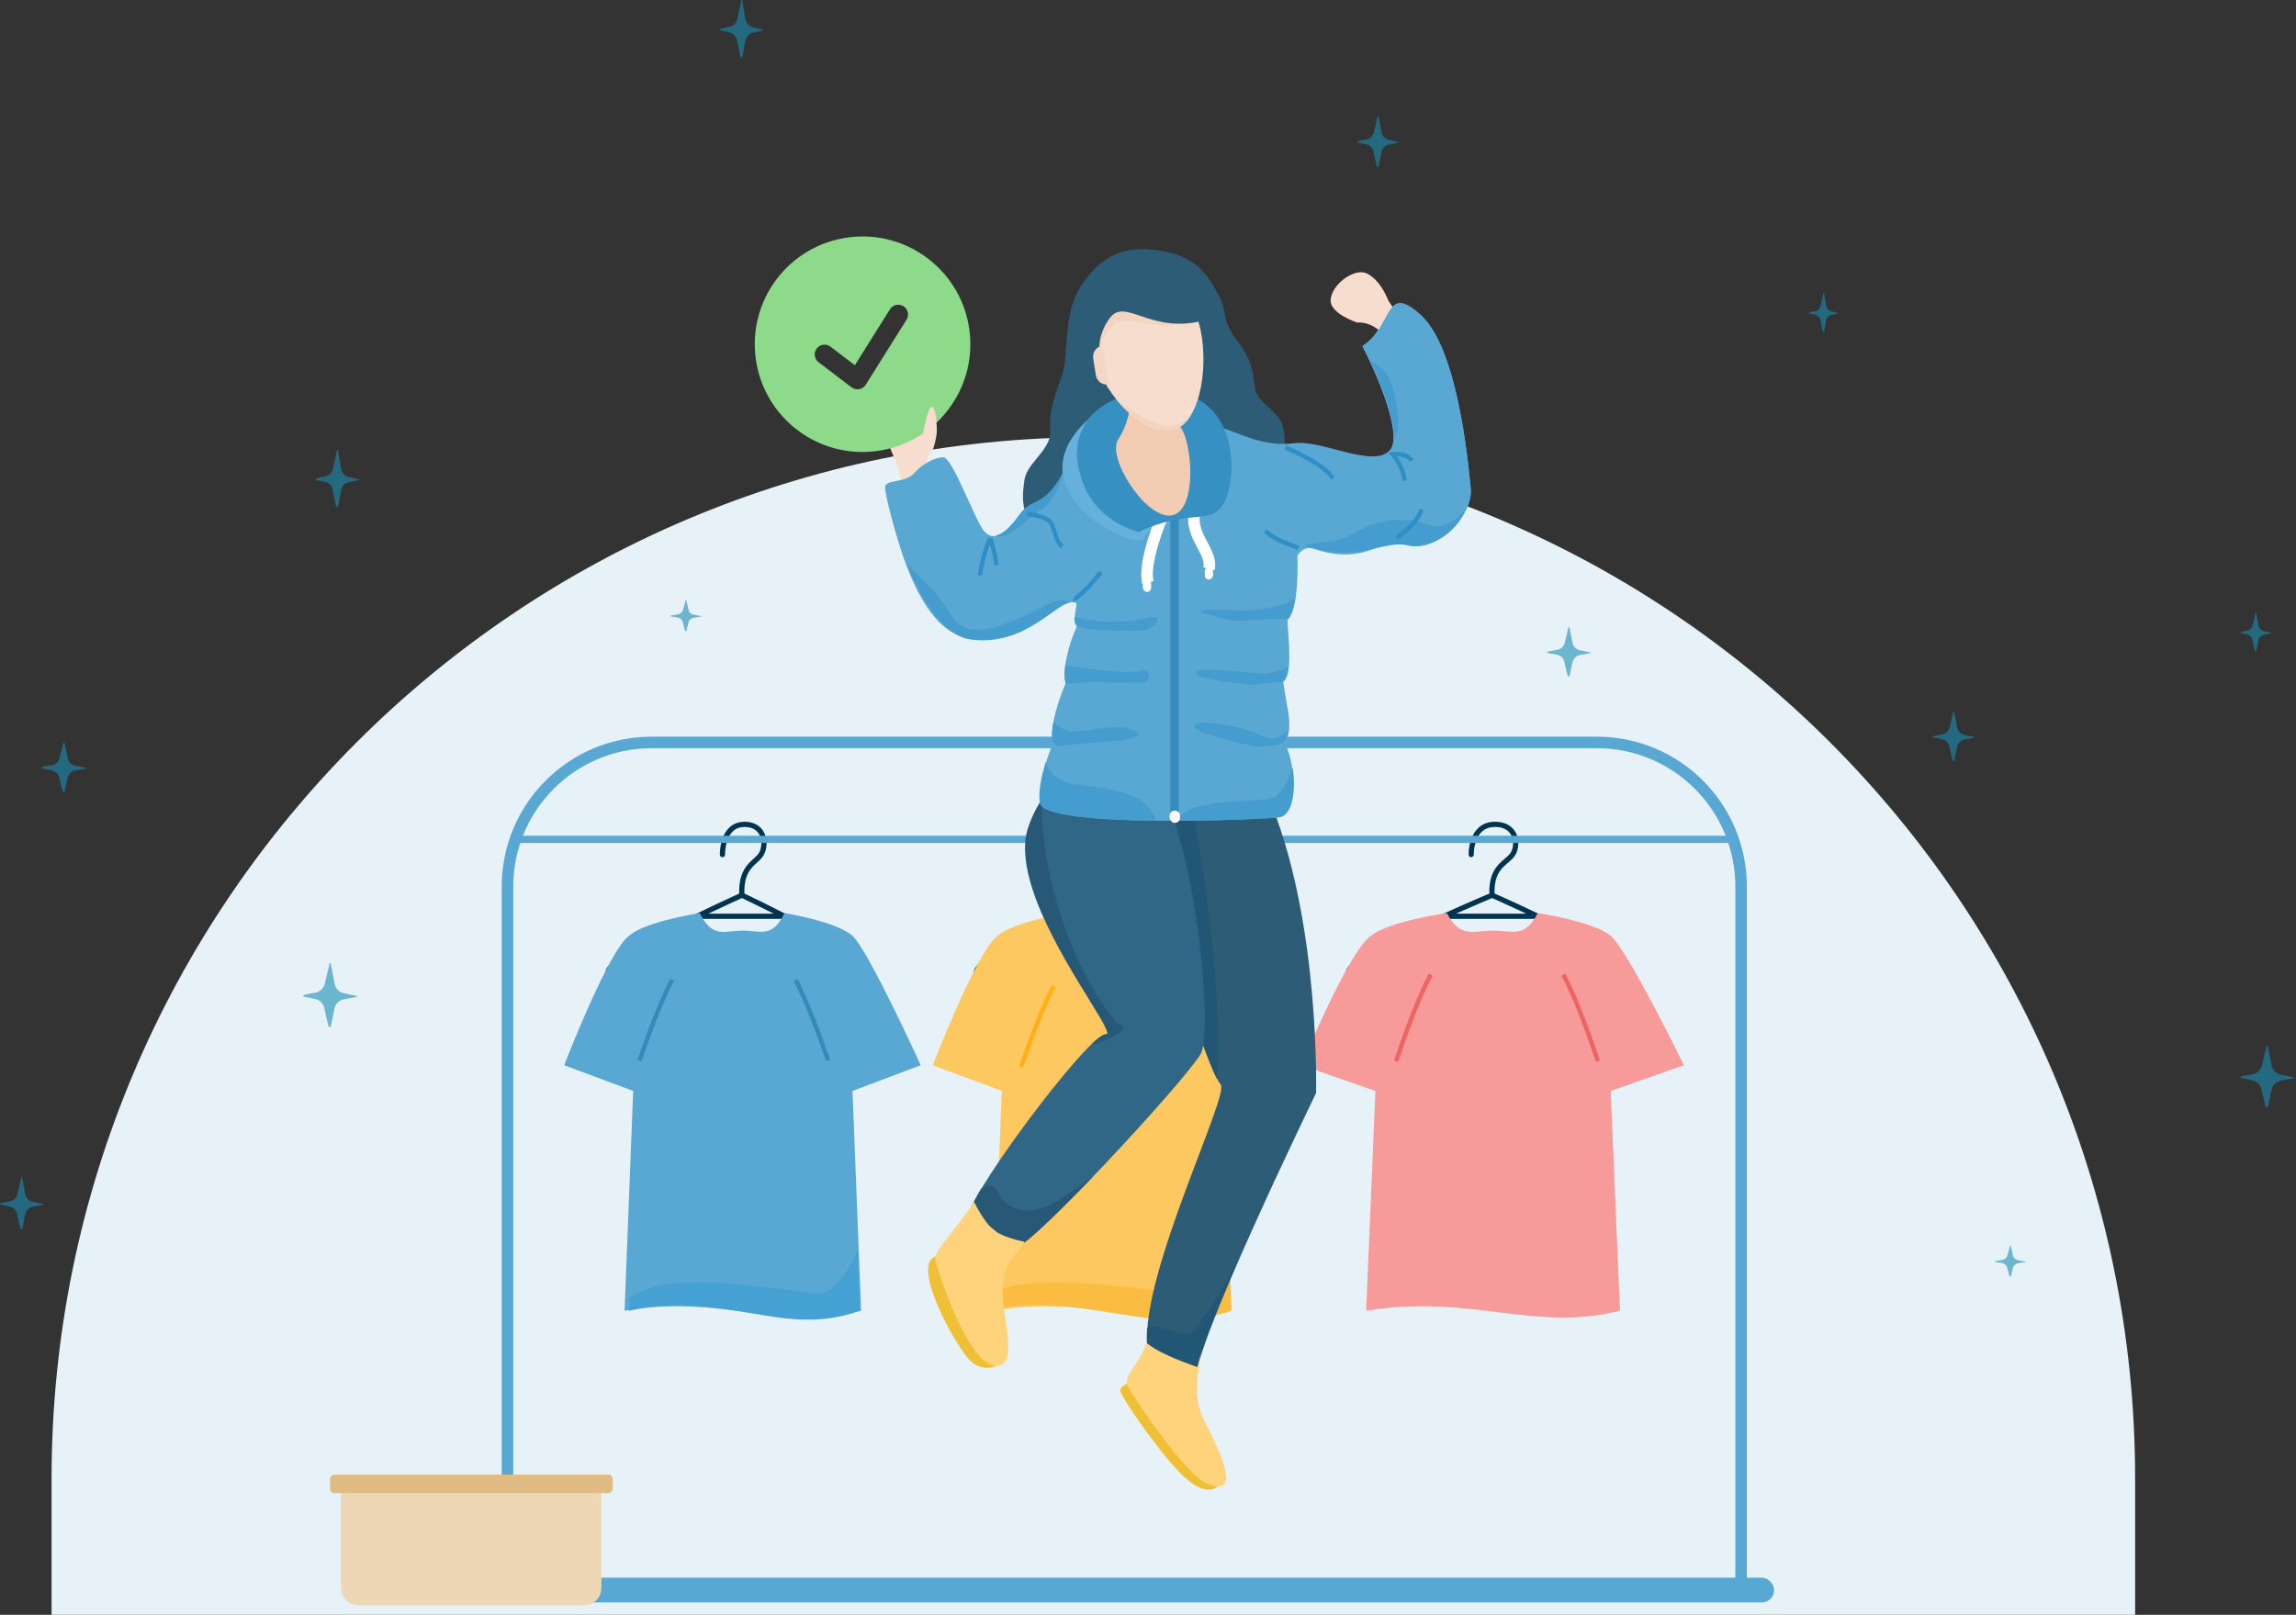 <svg width="398" height="280" viewBox="0 0 398 280" fill="none" xmlns="http://www.w3.org/2000/svg">
<rect x="0" y="0" width="398" height="280" fill="#333333" stroke="none"/>
<path d="M8.94 256.398C8.94 156.662 89.792 75.811 189.528 75.811C289.264 75.811 370.115 156.662 370.115 256.398V280H8.94V256.398Z" fill="#E6F2F8"/>
<path opacity="0.6" d="M318.562 54.26C318.395 54.228 317.909 54.099 317.404 53.978C317.19 53.926 316.995 53.807 316.843 53.635C316.691 53.463 316.588 53.246 316.548 53.011C316.426 52.291 316.272 51.432 316.182 50.85C316.167 50.755 316.069 50.757 316.056 50.85C316.005 51.201 315.782 52.151 315.615 52.99C315.567 53.224 315.457 53.438 315.298 53.605C315.138 53.771 314.938 53.882 314.721 53.924C314.278 54.01 313.865 54.102 313.683 54.157C313.663 54.162 313.645 54.175 313.632 54.192C313.619 54.209 313.612 54.231 313.612 54.253C313.612 54.276 313.619 54.297 313.632 54.315C313.645 54.332 313.663 54.344 313.683 54.349C313.972 54.419 314.335 54.501 314.695 54.583C314.912 54.63 315.112 54.746 315.269 54.918C315.426 55.089 315.532 55.307 315.574 55.545C315.705 56.278 315.883 57.077 315.962 57.462C315.966 57.493 315.98 57.522 316.001 57.542C316.022 57.562 316.05 57.574 316.078 57.574C316.107 57.574 316.134 57.562 316.156 57.542C316.177 57.522 316.191 57.493 316.195 57.462C316.304 56.839 316.433 56.152 316.538 55.575C316.581 55.337 316.689 55.118 316.847 54.947C317.005 54.776 317.207 54.66 317.426 54.615L318.564 54.382C318.571 54.382 318.579 54.38 318.585 54.377C318.592 54.373 318.598 54.369 318.603 54.363C318.608 54.357 318.612 54.351 318.615 54.343C318.618 54.336 318.619 54.328 318.619 54.32C318.619 54.312 318.617 54.304 318.614 54.297C318.611 54.289 318.607 54.283 318.602 54.277C318.596 54.272 318.59 54.267 318.583 54.264C318.577 54.262 318.569 54.26 318.562 54.26Z" fill="#198EB3"/>
<path opacity="0.6" d="M393.656 109.688C393.477 109.655 392.956 109.527 392.415 109.405C392.186 109.354 391.977 109.234 391.814 109.062C391.651 108.89 391.541 108.673 391.498 108.438C391.367 107.719 391.202 106.86 391.106 106.278C391.09 106.182 390.985 106.185 390.971 106.278C390.916 106.628 390.677 107.579 390.498 108.417C390.447 108.652 390.329 108.866 390.158 109.033C389.988 109.199 389.773 109.31 389.54 109.352C389.065 109.438 388.623 109.529 388.428 109.585C388.407 109.59 388.387 109.602 388.374 109.62C388.36 109.637 388.353 109.659 388.353 109.681C388.353 109.703 388.36 109.725 388.374 109.742C388.387 109.76 388.407 109.772 388.428 109.777C388.737 109.847 389.127 109.929 389.512 110.01C389.746 110.057 389.96 110.174 390.128 110.345C390.295 110.517 390.409 110.735 390.455 110.973C390.595 111.706 390.785 112.505 390.87 112.89C390.874 112.921 390.889 112.949 390.912 112.97C390.935 112.99 390.964 113.001 390.995 113.001C391.025 113.001 391.055 112.99 391.078 112.97C391.101 112.949 391.116 112.921 391.12 112.89C391.237 112.267 391.374 111.58 391.487 111.003C391.533 110.765 391.649 110.546 391.818 110.375C391.988 110.204 392.204 110.088 392.438 110.043L393.658 109.809C393.666 109.809 393.674 109.808 393.681 109.804C393.688 109.801 393.694 109.797 393.7 109.791C393.705 109.785 393.71 109.778 393.712 109.771C393.715 109.764 393.717 109.756 393.717 109.748C393.716 109.74 393.715 109.732 393.712 109.724C393.708 109.717 393.704 109.711 393.698 109.705C393.693 109.699 393.686 109.695 393.679 109.692C393.671 109.689 393.664 109.688 393.656 109.688Z" fill="#198EB3"/>
<path opacity="0.6" d="M397.545 186.799C397.235 186.747 396.333 186.545 395.395 186.353C394.998 186.271 394.635 186.083 394.352 185.811C394.07 185.54 393.879 185.197 393.805 184.826C393.578 183.69 393.292 182.333 393.125 181.415C393.097 181.264 392.915 181.267 392.891 181.415C392.795 181.968 392.382 183.469 392.072 184.793C391.983 185.164 391.778 185.502 391.482 185.764C391.187 186.027 390.814 186.202 390.411 186.268C389.588 186.404 388.821 186.548 388.483 186.637C388.446 186.644 388.413 186.664 388.389 186.691C388.365 186.719 388.353 186.753 388.353 186.788C388.353 186.823 388.365 186.857 388.389 186.885C388.413 186.912 388.446 186.932 388.483 186.939C389.02 187.05 389.695 187.179 390.363 187.308C390.767 187.382 391.138 187.566 391.429 187.837C391.72 188.107 391.918 188.452 391.997 188.827C392.239 189.985 392.569 191.247 392.716 191.855C392.723 191.904 392.749 191.948 392.789 191.981C392.829 192.013 392.88 192.031 392.933 192.031C392.985 192.031 393.037 192.013 393.076 191.981C393.116 191.948 393.142 191.904 393.149 191.855C393.352 190.87 393.59 189.786 393.785 188.875C393.866 188.499 394.066 188.153 394.36 187.883C394.654 187.613 395.028 187.431 395.434 187.36L397.549 186.991C397.562 186.991 397.576 186.988 397.588 186.983C397.601 186.978 397.612 186.971 397.621 186.961C397.631 186.952 397.638 186.942 397.643 186.93C397.648 186.918 397.65 186.906 397.65 186.893C397.65 186.881 397.647 186.868 397.641 186.857C397.636 186.845 397.628 186.835 397.618 186.826C397.609 186.817 397.597 186.81 397.585 186.806C397.572 186.801 397.558 186.799 397.545 186.799Z" fill="#198EB3"/>
<path opacity="0.6" d="M242.369 24.606C242.13 24.563 241.436 24.394 240.715 24.234C240.409 24.166 240.131 24.009 239.913 23.782C239.696 23.556 239.549 23.271 239.492 22.962C239.318 22.015 239.098 20.884 238.969 20.119C238.948 19.993 238.807 19.996 238.789 20.119C238.715 20.58 238.398 21.831 238.159 22.934C238.091 23.243 237.933 23.524 237.705 23.743C237.478 23.962 237.191 24.108 236.881 24.163C236.248 24.277 235.658 24.397 235.398 24.47C235.37 24.477 235.344 24.493 235.326 24.516C235.308 24.539 235.298 24.567 235.298 24.596C235.298 24.626 235.308 24.654 235.326 24.677C235.344 24.7 235.37 24.716 235.398 24.722C235.811 24.815 236.331 24.922 236.844 25.03C237.155 25.092 237.441 25.245 237.664 25.471C237.888 25.696 238.04 25.983 238.101 26.296C238.287 27.261 238.541 28.312 238.654 28.819C238.66 28.86 238.68 28.897 238.71 28.924C238.741 28.951 238.78 28.965 238.821 28.965C238.862 28.965 238.901 28.951 238.932 28.924C238.962 28.897 238.982 28.86 238.988 28.819C239.143 27.998 239.327 27.095 239.477 26.336C239.539 26.022 239.693 25.734 239.919 25.509C240.145 25.284 240.433 25.132 240.745 25.073L242.372 24.765C242.382 24.765 242.393 24.763 242.402 24.759C242.412 24.755 242.42 24.749 242.428 24.741C242.435 24.733 242.441 24.724 242.444 24.715C242.448 24.705 242.45 24.695 242.45 24.684C242.45 24.674 242.447 24.663 242.443 24.654C242.439 24.644 242.433 24.635 242.425 24.628C242.418 24.621 242.409 24.615 242.399 24.611C242.39 24.607 242.379 24.605 242.369 24.606Z" fill="#198EB3"/>
<path opacity="0.6" d="M342.142 127.784C341.904 127.743 341.208 127.578 340.495 127.422C340.19 127.356 339.912 127.205 339.694 126.986C339.477 126.768 339.33 126.493 339.273 126.195C339.095 125.281 338.883 124.194 338.755 123.462C338.755 123.338 338.594 123.346 338.577 123.462C338.5 123.906 338.186 125.108 337.949 126.17C337.881 126.468 337.724 126.74 337.498 126.951C337.271 127.162 336.985 127.303 336.675 127.356C336.047 127.463 335.453 127.578 335.199 127.644C335.165 127.644 335.132 127.657 335.109 127.68C335.085 127.703 335.071 127.735 335.071 127.768C335.071 127.8 335.085 127.832 335.109 127.855C335.132 127.878 335.165 127.891 335.199 127.891L336.642 128.179C336.953 128.238 337.238 128.385 337.462 128.602C337.686 128.819 337.838 129.096 337.898 129.398C338.085 130.328 338.339 131.341 338.45 131.826C338.458 131.863 338.479 131.895 338.509 131.919C338.539 131.942 338.577 131.954 338.615 131.954C338.654 131.954 338.691 131.942 338.721 131.919C338.751 131.895 338.772 131.863 338.781 131.826C338.933 131.003 339.12 130.18 339.273 129.439C339.335 129.138 339.489 128.862 339.714 128.646C339.94 128.43 340.227 128.285 340.538 128.229L342.159 127.924C342.169 127.923 342.178 127.92 342.186 127.915C342.194 127.911 342.202 127.905 342.208 127.898C342.214 127.89 342.218 127.882 342.221 127.873C342.223 127.864 342.224 127.855 342.223 127.846C342.222 127.837 342.219 127.828 342.214 127.82C342.209 127.812 342.203 127.804 342.196 127.799C342.188 127.793 342.18 127.789 342.17 127.786C342.161 127.784 342.152 127.783 342.142 127.784Z" fill="#198EB3"/>
<path opacity="0.6" d="M275.624 113.122C275.374 113.081 274.643 112.916 273.894 112.76C273.574 112.694 273.282 112.542 273.053 112.324C272.825 112.106 272.671 111.831 272.611 111.533C272.424 110.619 272.201 109.532 272.067 108.8C272.067 108.676 271.898 108.684 271.88 108.8C271.8 109.244 271.47 110.446 271.221 111.508C271.15 111.806 270.985 112.077 270.747 112.288C270.509 112.5 270.208 112.641 269.884 112.694C269.224 112.801 268.6 112.916 268.333 112.982C268.297 112.982 268.263 112.995 268.238 113.018C268.213 113.041 268.199 113.073 268.199 113.105C268.199 113.138 268.213 113.17 268.238 113.193C268.263 113.216 268.297 113.229 268.333 113.229L269.848 113.517C270.175 113.576 270.474 113.723 270.709 113.94C270.944 114.157 271.104 114.434 271.167 114.736C271.363 115.666 271.631 116.679 271.746 117.164C271.755 117.201 271.778 117.233 271.809 117.256C271.841 117.28 271.88 117.292 271.92 117.292C271.961 117.292 272 117.28 272.032 117.256C272.063 117.233 272.085 117.201 272.094 117.164C272.254 116.341 272.451 115.518 272.611 114.777C272.676 114.476 272.838 114.2 273.074 113.984C273.311 113.768 273.612 113.623 273.939 113.566L275.641 113.262C275.651 113.261 275.661 113.258 275.67 113.253C275.679 113.249 275.686 113.243 275.692 113.236C275.699 113.228 275.703 113.22 275.706 113.211C275.709 113.202 275.709 113.193 275.708 113.184C275.707 113.174 275.704 113.166 275.699 113.157C275.694 113.149 275.688 113.142 275.68 113.137C275.672 113.131 275.663 113.127 275.653 113.124C275.644 113.122 275.634 113.121 275.624 113.122Z" fill="#198EB3"/>
<path opacity="0.6" d="M7.425 208.77C7.174 208.727 6.445 208.558 5.688 208.398C5.367 208.33 5.074 208.173 4.846 207.946C4.618 207.72 4.464 207.435 4.404 207.126C4.221 206.179 3.99 205.048 3.855 204.283C3.832 204.157 3.685 204.16 3.666 204.283C3.589 204.744 3.255 205.995 3.004 207.098C2.933 207.407 2.767 207.688 2.528 207.907C2.289 208.126 1.988 208.272 1.662 208.327C0.998 208.441 0.378 208.561 0.106 208.635C0.076 208.641 0.049 208.657 0.03 208.68C0.01 208.703 0 208.731 0 208.761C0 208.79 0.01 208.818 0.03 208.841C0.049 208.864 0.076 208.88 0.106 208.887C0.539 208.979 1.085 209.086 1.624 209.194C1.95 209.256 2.25 209.409 2.485 209.635C2.72 209.86 2.88 210.147 2.943 210.46C3.139 211.425 3.405 212.476 3.524 212.983C3.53 213.024 3.551 213.061 3.583 213.088C3.615 213.115 3.657 213.129 3.699 213.129C3.742 213.129 3.783 213.115 3.815 213.088C3.848 213.061 3.868 213.024 3.874 212.983C4.038 212.163 4.231 211.259 4.388 210.5C4.453 210.186 4.615 209.898 4.852 209.673C5.089 209.448 5.392 209.296 5.72 209.237L7.428 208.93C7.439 208.929 7.45 208.927 7.46 208.923C7.47 208.919 7.479 208.913 7.486 208.905C7.494 208.897 7.5 208.889 7.504 208.879C7.508 208.869 7.51 208.859 7.51 208.848C7.509 208.838 7.507 208.827 7.503 208.818C7.498 208.808 7.492 208.799 7.484 208.792C7.476 208.785 7.467 208.779 7.457 208.775C7.446 208.771 7.435 208.77 7.425 208.77Z" fill="#198EB3"/>
<path opacity="0.6" d="M61.76 172.679C61.45 172.625 60.547 172.416 59.609 172.217C59.212 172.133 58.85 171.938 58.567 171.658C58.285 171.377 58.094 171.023 58.02 170.64C57.793 169.466 57.507 168.064 57.34 167.115C57.312 166.959 57.13 166.962 57.106 167.115C57.01 167.686 56.597 169.237 56.287 170.605C56.198 170.989 55.993 171.338 55.697 171.609C55.401 171.88 55.029 172.062 54.626 172.13C53.803 172.271 53.036 172.419 52.698 172.511C52.661 172.519 52.628 172.539 52.604 172.567C52.58 172.595 52.567 172.631 52.567 172.667C52.567 172.704 52.58 172.739 52.604 172.767C52.628 172.796 52.661 172.815 52.698 172.823C53.235 172.938 53.91 173.071 54.578 173.204C54.982 173.281 55.353 173.471 55.644 173.751C55.935 174.031 56.133 174.387 56.212 174.775C56.454 175.971 56.784 177.274 56.931 177.903C56.938 177.953 56.964 178 57.004 178.033C57.043 178.066 57.094 178.085 57.147 178.085C57.2 178.085 57.251 178.066 57.291 178.033C57.331 178 57.357 177.953 57.364 177.903C57.567 176.886 57.805 175.765 58 174.824C58.081 174.435 58.281 174.078 58.575 173.799C58.869 173.52 59.243 173.331 59.649 173.258L61.764 172.877C61.777 172.876 61.791 172.874 61.803 172.868C61.816 172.863 61.827 172.856 61.836 172.846C61.846 172.837 61.853 172.826 61.858 172.814C61.863 172.802 61.865 172.789 61.865 172.776C61.865 172.763 61.862 172.75 61.856 172.738C61.851 172.726 61.843 172.715 61.833 172.706C61.824 172.697 61.812 172.69 61.799 172.685C61.787 172.681 61.773 172.678 61.76 172.679Z" fill="#198EB3"/>
<path opacity="0.6" d="M14.931 133.132C14.669 133.091 13.906 132.929 13.112 132.775C12.776 132.71 12.469 132.559 12.23 132.342C11.991 132.125 11.83 131.851 11.767 131.554C11.575 130.645 11.333 129.56 11.192 128.825C11.168 128.704 11.014 128.707 10.993 128.825C10.913 129.268 10.563 130.468 10.301 131.527C10.226 131.824 10.052 132.094 9.802 132.304C9.551 132.514 9.236 132.655 8.895 132.708C8.199 132.817 7.55 132.932 7.264 133.003C7.233 133.009 7.204 133.024 7.184 133.046C7.164 133.068 7.153 133.095 7.153 133.124C7.153 133.152 7.164 133.179 7.184 133.201C7.204 133.223 7.233 133.238 7.264 133.245C7.718 133.333 8.29 133.436 8.855 133.54C9.196 133.599 9.51 133.746 9.757 133.963C10.003 134.179 10.17 134.455 10.237 134.755C10.442 135.681 10.721 136.69 10.845 137.177C10.851 137.216 10.873 137.252 10.907 137.278C10.941 137.304 10.984 137.318 11.029 137.318C11.073 137.318 11.117 137.304 11.15 137.278C11.184 137.252 11.206 137.216 11.212 137.177C11.383 136.39 11.585 135.522 11.75 134.793C11.818 134.492 11.988 134.216 12.236 134C12.485 133.784 12.802 133.638 13.146 133.581L14.935 133.286C14.946 133.286 14.958 133.283 14.968 133.279C14.979 133.275 14.988 133.27 14.996 133.262C15.004 133.255 15.01 133.247 15.014 133.237C15.019 133.228 15.021 133.218 15.021 133.208C15.02 133.198 15.018 133.188 15.013 133.178C15.009 133.169 15.002 133.161 14.994 133.154C14.985 133.147 14.976 133.141 14.965 133.138C14.954 133.134 14.943 133.132 14.931 133.132Z" fill="#198EB3"/>
<path opacity="0.6" d="M62.137 83.104C61.888 83.056 61.157 82.864 60.408 82.682C60.088 82.605 59.795 82.428 59.567 82.174C59.339 81.919 59.185 81.598 59.125 81.25C58.938 80.184 58.715 78.916 58.581 78.061C58.581 77.917 58.412 77.927 58.394 78.061C58.314 78.58 57.984 79.983 57.734 81.222C57.663 81.569 57.499 81.886 57.261 82.132C57.023 82.378 56.722 82.543 56.397 82.605C55.738 82.73 55.114 82.864 54.846 82.941C54.811 82.941 54.777 82.956 54.752 82.983C54.727 83.01 54.713 83.047 54.713 83.085C54.713 83.123 54.727 83.16 54.752 83.187C54.777 83.214 54.811 83.229 54.846 83.229L56.362 83.565C56.688 83.633 56.988 83.805 57.223 84.058C57.458 84.312 57.618 84.635 57.681 84.987C57.877 86.072 58.144 87.254 58.26 87.82C58.269 87.863 58.291 87.901 58.323 87.928C58.354 87.955 58.394 87.97 58.434 87.97C58.474 87.97 58.514 87.955 58.545 87.928C58.577 87.901 58.599 87.863 58.608 87.82C58.768 86.86 58.964 85.899 59.125 85.035C59.19 84.684 59.352 84.362 59.588 84.11C59.825 83.858 60.126 83.689 60.453 83.623L62.155 83.268C62.165 83.266 62.175 83.263 62.183 83.258C62.192 83.252 62.2 83.245 62.206 83.237C62.212 83.228 62.217 83.219 62.22 83.208C62.222 83.198 62.223 83.187 62.222 83.176C62.221 83.166 62.218 83.155 62.213 83.146C62.208 83.136 62.201 83.128 62.194 83.121C62.186 83.115 62.176 83.11 62.167 83.107C62.157 83.104 62.147 83.103 62.137 83.104Z" fill="#198EB3"/>
<path opacity="0.6" d="M132.225 5.147C131.976 5.099 131.245 4.907 130.496 4.725C130.175 4.648 129.883 4.471 129.655 4.217C129.427 3.962 129.273 3.641 129.213 3.293C129.025 2.227 128.803 0.959 128.669 0.104C128.669 -0.04 128.499 -0.03 128.482 0.104C128.401 0.623 128.072 2.026 127.822 3.265C127.751 3.612 127.587 3.929 127.349 4.175C127.111 4.421 126.81 4.586 126.485 4.648C125.826 4.773 125.202 4.907 124.934 4.984C124.899 4.984 124.865 4.999 124.84 5.026C124.815 5.053 124.801 5.09 124.801 5.128C124.801 5.166 124.815 5.203 124.84 5.23C124.865 5.257 124.899 5.272 124.934 5.272L126.45 5.608C126.776 5.676 127.076 5.848 127.311 6.102C127.546 6.355 127.706 6.678 127.769 7.03C127.965 8.115 128.232 9.297 128.348 9.863C128.357 9.906 128.379 9.944 128.411 9.971C128.442 9.998 128.482 10.013 128.522 10.013C128.562 10.013 128.602 9.998 128.633 9.971C128.665 9.944 128.687 9.906 128.696 9.863C128.856 8.903 129.052 7.942 129.213 7.078C129.278 6.727 129.439 6.404 129.676 6.153C129.913 5.901 130.214 5.732 130.541 5.666L132.243 5.311C132.253 5.309 132.263 5.306 132.271 5.301C132.28 5.295 132.288 5.288 132.294 5.28C132.3 5.271 132.305 5.262 132.307 5.251C132.31 5.241 132.311 5.23 132.31 5.219C132.309 5.209 132.306 5.198 132.301 5.189C132.296 5.179 132.289 5.171 132.281 5.164C132.273 5.158 132.264 5.153 132.255 5.15C132.245 5.147 132.235 5.146 132.225 5.147Z" fill="#198EB3"/>
<path opacity="0.6" d="M121.523 106.819C121.345 106.793 120.822 106.69 120.288 106.593C120.059 106.551 119.85 106.457 119.687 106.321C119.524 106.184 119.414 106.012 119.371 105.826C119.237 105.255 119.078 104.575 118.983 104.117C118.983 104.04 118.862 104.045 118.849 104.117C118.792 104.395 118.556 105.147 118.378 105.81C118.327 105.996 118.21 106.166 118.04 106.298C117.87 106.43 117.655 106.518 117.423 106.551C116.952 106.618 116.506 106.69 116.315 106.731C116.29 106.731 116.266 106.74 116.248 106.754C116.23 106.769 116.22 106.788 116.22 106.809C116.22 106.829 116.23 106.849 116.248 106.863C116.266 106.878 116.29 106.886 116.315 106.886L117.398 107.066C117.631 107.102 117.845 107.194 118.013 107.33C118.181 107.466 118.295 107.639 118.34 107.828C118.48 108.409 118.671 109.042 118.753 109.345C118.76 109.368 118.776 109.389 118.798 109.403C118.821 109.418 118.849 109.426 118.878 109.426C118.907 109.426 118.935 109.418 118.957 109.403C118.98 109.389 118.995 109.368 119.002 109.345C119.116 108.831 119.256 108.316 119.371 107.853C119.418 107.665 119.533 107.492 119.702 107.358C119.871 107.223 120.086 107.132 120.32 107.097L121.536 106.906C121.543 106.906 121.55 106.904 121.556 106.901C121.562 106.898 121.568 106.895 121.572 106.89C121.576 106.885 121.58 106.88 121.582 106.875C121.584 106.869 121.584 106.863 121.583 106.858C121.583 106.852 121.58 106.846 121.577 106.841C121.573 106.836 121.569 106.832 121.563 106.828C121.557 106.825 121.551 106.822 121.544 106.82C121.537 106.819 121.53 106.818 121.523 106.819Z" fill="#198EB3"/>
<path opacity="0.6" d="M351.103 218.748C350.925 218.722 350.403 218.619 349.868 218.521C349.639 218.48 349.43 218.386 349.267 218.249C349.104 218.113 348.994 217.941 348.951 217.755C348.817 217.183 348.658 216.504 348.563 216.046C348.563 215.969 348.442 215.974 348.429 216.046C348.372 216.324 348.136 217.075 347.958 217.739C347.907 217.925 347.79 218.095 347.62 218.227C347.45 218.359 347.235 218.447 347.003 218.48C346.532 218.547 346.086 218.619 345.895 218.66C345.87 218.66 345.846 218.668 345.828 218.683C345.81 218.697 345.8 218.717 345.8 218.737C345.8 218.758 345.81 218.777 345.828 218.792C345.846 218.806 345.87 218.815 345.895 218.815L346.978 218.995C347.211 219.031 347.425 219.123 347.593 219.259C347.761 219.395 347.875 219.568 347.92 219.756C348.06 220.338 348.251 220.971 348.334 221.274C348.34 221.297 348.356 221.317 348.378 221.332C348.401 221.346 348.429 221.354 348.458 221.354C348.487 221.354 348.515 221.346 348.537 221.332C348.56 221.317 348.575 221.297 348.582 221.274C348.696 220.76 348.836 220.245 348.951 219.782C348.998 219.594 349.113 219.421 349.282 219.286C349.451 219.152 349.666 219.061 349.9 219.026L351.116 218.835C351.123 218.834 351.13 218.833 351.136 218.83C351.142 218.827 351.148 218.823 351.152 218.819C351.157 218.814 351.16 218.809 351.162 218.803C351.164 218.798 351.164 218.792 351.163 218.786C351.163 218.781 351.16 218.775 351.157 218.77C351.153 218.765 351.149 218.76 351.143 218.757C351.137 218.753 351.131 218.751 351.124 218.749C351.117 218.747 351.11 218.747 351.103 218.748Z" fill="#198EB3"/>
<path d="M125.232 148.178C125.232 148.178 125.098 142.938 129.089 142.938C131.989 142.938 132.886 145.439 132.213 147.553C131.54 149.666 128.326 149.666 128.596 155.233C128.596 155.233 125.101 156.794 120.825 158.88M128.596 155.218C128.596 155.218 131.904 156.776 135.988 158.88M135.988 158.88C142.576 162.273 151.183 167.085 151.183 169.06C151.183 172.26 105.515 171.605 105.395 168.628C105.322 166.804 114.054 162.183 120.825 158.88M135.988 158.88H120.825" stroke="#003450" stroke-width="0.9" stroke-linecap="round" stroke-linejoin="round"/>
<path d="M159.599 184.703C159.599 184.703 150.525 164.753 147.775 162.267C145.024 159.782 135.988 158.325 135.988 158.325C133.836 162.79 131.786 161.348 128.7 161.365C125.574 161.381 123.498 162.79 121.301 158.325C121.301 158.325 111.791 159.767 109.04 162.267C105.464 164.811 97.801 184.703 97.801 184.703L109.76 189.168L108.265 227.271C125.388 224.323 135.35 231.063 149.27 227.271L147.775 189.168L159.599 184.703Z" fill="#59A7D3"/>
<path d="M110.851 183.899C111.959 180.62 114.647 173.23 116.532 169.904" stroke="#358AB9" stroke-width="0.75"/>
<path d="M143.557 183.899C142.448 180.62 139.76 173.23 137.876 169.904" stroke="#358AB9" stroke-width="0.75"/>
<path fill-rule="evenodd" clip-rule="evenodd" d="M148.689 216.824C146.87 220.773 144.3 224.742 141.151 224.306C125.246 222.104 114.853 221.012 109.065 225.105L109 227.285C117.19 225.423 123.701 226.562 129.81 227.63C136.161 228.741 142.079 229.776 149 227.285L148.689 216.824Z" fill="#45A0D3"/>
<path d="M189.126 148.178C189.126 148.178 188.991 142.938 192.982 142.938C195.883 142.938 196.779 145.439 196.107 147.553C195.434 149.666 192.22 149.666 192.489 155.233C192.489 155.233 188.995 156.794 184.719 158.88C177.947 162.183 169.215 166.804 169.289 168.628C169.408 171.605 215.077 172.26 215.077 169.06C215.077 167.085 206.47 162.273 199.882 158.88C195.797 156.776 192.489 155.218 192.489 155.218" fill="#FEC861"/>
<path d="M189.126 148.178C189.126 148.178 188.991 142.938 192.982 142.938C195.883 142.938 196.779 145.439 196.107 147.553C195.434 149.666 192.22 149.666 192.489 155.233C192.489 155.233 188.995 156.794 184.719 158.88M192.489 155.218C192.489 155.218 195.797 156.776 199.882 158.88M199.882 158.88C206.47 162.273 215.077 167.085 215.077 169.06C215.077 172.26 169.408 171.605 169.289 168.628C169.215 166.804 177.947 162.183 184.719 158.88M199.882 158.88H184.719" stroke="#003450" stroke-linecap="round" stroke-linejoin="round"/>
<path d="M223.493 184.703C223.493 184.703 214.419 164.753 211.668 162.267C208.918 159.782 199.882 158.325 199.882 158.325C197.729 162.79 195.679 161.348 192.594 161.365C189.468 161.381 187.392 162.79 185.194 158.325C185.194 158.325 175.684 159.767 172.933 162.267C169.357 164.811 161.694 184.703 161.694 184.703L173.653 189.168L172.159 227.271C189.281 224.323 199.243 231.063 213.163 227.271L211.668 189.168L223.493 184.703Z" fill="#FEC861"/>
<path d="M176.999 184.995C178.108 181.715 180.796 174.325 182.68 171" stroke="#FFB015" stroke-width="0.75"/>
<path fill-rule="evenodd" clip-rule="evenodd" d="M212.823 217.443C210.873 221.175 208.202 224.719 204.967 224.306C187.724 222.104 176.457 221.012 170.182 225.105L170.112 227.285C178.991 225.423 186.049 226.561 192.672 227.63C199.557 228.741 205.973 229.775 213.476 227.285L213.139 216.824C213.036 217.031 212.93 217.237 212.823 217.443Z" fill="#FBBC42"/>
<path d="M255.025 148.178C255.025 148.178 254.88 142.938 259.163 142.938C262.275 142.938 263.238 145.439 262.516 147.553C261.794 149.666 258.345 149.666 258.634 155.233C258.634 155.233 254.885 156.794 250.296 158.88M258.634 155.218C258.634 155.218 262.184 156.776 266.567 158.88M266.567 158.88C273.636 162.273 282.873 167.085 282.873 169.06C282.873 172.26 233.866 171.605 233.738 168.628C233.659 166.804 243.03 162.184 250.296 158.88M266.567 158.88H250.296" stroke="#003450" stroke-width="0.9" stroke-linecap="round" stroke-linejoin="round"/>
<path d="M291.903 184.703C291.903 184.703 282.166 164.753 279.214 162.267C276.263 159.782 266.567 158.325 266.567 158.325C264.257 162.79 262.057 161.348 258.745 161.365C255.391 161.381 253.164 162.79 250.806 158.325C250.806 158.325 240.6 159.767 237.648 162.267C233.811 164.811 225.588 184.703 225.588 184.703L238.421 189.168L236.817 227.271C255.191 224.323 265.881 231.063 280.818 227.271L279.214 189.168L291.903 184.703Z" fill="#F69A9A"/>
<path d="M242 184C243.171 180.485 246.01 172.564 248 169" stroke="#EF6363" stroke-width="0.75"/>
<path d="M277 184C275.829 180.485 272.99 172.564 271 169" stroke="#EF6363" stroke-width="0.75"/>
<line x1="89.202" y1="145.538" x2="299.849" y2="145.538" stroke="#59A7D3" stroke-width="1.25"/>
<path d="M301.814 276.066V153.735C301.814 139.928 290.621 128.735 276.814 128.735H112.97C99.163 128.735 87.97 139.928 87.97 153.735V276.066" stroke="#59A7D3" stroke-width="2" stroke-linecap="round"/>
<path d="M187.339 49.657C191.095 43.947 195.254 42.521 201.028 43.452C206.121 44.273 208.849 46.222 211.5 51.721C212.868 54.559 211.515 55.28 214.655 59.361C217.48 63.032 217.132 65.353 217.632 67.634C218.133 69.915 221.42 71.137 222.267 73.6C224.005 78.658 220.151 87.131 215.027 84.487C209.903 81.843 189.702 90.152 183.056 91.114C176.41 92.075 177.154 85.972 177.609 83.096C178.063 80.221 182.386 77.789 182.046 74.63C181.706 71.471 183.102 67.879 184.173 64.814C185.244 61.749 184.187 54.449 187.339 49.657Z" fill="#2D5C77"/>
<path d="M228.131 189.537C228.131 189.537 228.865 160.863 220.54 139.876C216.173 138.086 206.117 134.849 200.828 136.215C194.217 137.924 208.542 184.534 211.602 188.073C213.14 189.851 197.89 220.652 198.87 233.097C199.363 239.374 202.502 239.686 207.562 238.954C205.971 235.172 228.131 189.537 228.131 189.537Z" fill="#2D5C77"/>
<path fill-rule="evenodd" clip-rule="evenodd" d="M210.921 186.995C212.043 179.127 209.844 154.472 206.279 139.024C204.99 138.551 202.684 138.037 199.44 137.742C196.987 145.806 207.356 180.157 210.921 186.995Z" fill="#225675"/>
<path d="M195.764 131.954C187.552 131.954 181.613 134.411 178.45 143.06C173.958 155.343 194.826 179.674 191.771 179.308C188.716 178.942 165.496 210.43 168.307 210.918C171.118 211.406 174.173 214.701 175.762 216.288C177.35 217.875 205.58 187.241 208.147 182.725C210.713 178.21 206.03 131.954 195.764 131.954Z" fill="#306787"/>
<path d="M185.095 80.761C188.215 74.021 193.79 74.168 196.309 74.045C196.187 74.055 197.43 74.068 203.379 74.045C210.814 74.017 215.568 77.586 218.616 78.441C221.663 79.296 224.467 78.563 228.489 78.075C232.512 77.586 237.997 81.249 240.922 78.075C243.263 75.535 238.728 64.969 236.168 60.004C241.532 56.585 239.947 48.892 246.286 54.631C252.571 60.322 254.421 79.339 254.927 84.539L254.94 84.668C255.428 89.674 248.967 94.803 244.579 93.704C240.191 92.605 237.144 98.344 227.758 95.169C218.372 91.994 224.345 143.277 221.663 141.568C218.981 139.858 205.695 140.469 202.891 140.835C200.088 141.201 197.894 138.149 194.237 138.149C190.58 138.149 184.851 141.201 181.926 139.126C179 137.05 189.239 105.181 186.314 104.449C183.388 103.716 177.659 111.775 167.786 110.554C157.913 109.333 153.89 86.866 153.768 85.157C153.646 83.447 158.034 84.668 158.644 82.837C159.253 81.005 161.813 80.028 163.398 80.028C164.982 80.028 168.761 94.436 170.346 96.268C171.93 98.099 173.515 94.314 175.953 90.895C178.391 87.477 181.194 89.186 185.095 80.761Z" fill="#59A7D3"/>
<path d="M230.656 52.043C230.789 49.298 234.852 46.351 236.975 47.432C238.422 48.169 239.701 49.737 240.692 52.164C241.714 53.801 242.444 54.584 243.17 55.683C243.17 57.584 241.906 61.458 240.321 58.837C238.338 55.562 235.241 55.925 235.241 55.925C235.241 55.925 230.543 54.389 230.656 52.043Z" fill="#F7DDCD"/>
<path d="M161.527 72.208C159.325 70.538 154.483 71.709 153.977 74.012C153.632 75.581 154.035 77.559 155.283 79.874C155.901 81.701 156.044 82.759 156.434 84.016C157.902 85.242 161.691 86.786 160.669 83.897C159.392 80.285 161.63 78.178 161.63 78.178C161.63 78.178 163.41 73.635 161.527 72.208Z" fill="#F7DDCD"/>
<path fill-rule="evenodd" clip-rule="evenodd" d="M189.156 181.098C191.721 180.759 196.252 178.147 194.345 177.817C192.74 177.539 180.893 161.267 180.48 138.8C179.659 140.042 178.939 141.49 178.324 143.174C175.301 151.451 183.778 165.199 188.696 173.175C191.077 177.036 192.624 179.544 191.628 179.425C191.184 179.372 190.312 179.994 189.156 181.098Z" fill="#275976"/>
<path d="M185.104 80.27C188.224 73.53 193.798 74.165 196.317 74.043C196.195 74.053 197.438 74.066 203.386 74.043C210.821 74.015 208.384 73.189 211.431 74.043C214.478 74.898 218.866 77.584 224.35 76.851C229.163 76.208 238.001 81.246 240.927 78.072C243.267 75.533 238.733 64.968 236.173 60.003C241.536 56.584 239.951 48.893 246.289 54.631C252.574 60.321 254.425 79.336 254.931 84.536L254.943 84.665C255.431 89.671 248.971 94.798 244.583 93.699C240.195 92.601 232.812 91.763 226.179 94.554C209.206 101.696 224.35 143.268 221.669 141.558C218.988 139.849 205.702 140.46 202.899 140.826C200.096 141.192 197.902 138.14 194.245 138.14C190.589 138.14 184.86 141.192 181.935 139.117C179.01 137.041 189.248 105.176 186.323 104.443C183.398 103.711 178.278 112.135 168.406 110.914C158.533 109.693 153.536 86.374 153.414 84.665C153.292 82.956 156.827 83.932 158.533 81.979C159.802 80.526 161.946 79.293 163.531 79.293C165.115 79.293 169.015 90.281 170.6 92.112C172.184 93.944 174.256 92.723 176.694 89.304C179.132 85.886 181.204 88.694 185.104 80.27Z" fill="#59A7D3"/>
<path fill-rule="evenodd" clip-rule="evenodd" d="M185.467 104.388C184.548 104.623 183.449 105.4 182.117 106.342C179.025 108.528 174.681 111.599 168.441 110.829C163.416 110.208 159.652 103.88 157.149 97.583C157.811 98.394 158.49 99.057 159.238 99.787C160.798 101.308 162.655 103.12 165.268 107.167C168.157 111.64 176.025 107.647 180.455 105.399C181.828 104.702 182.871 104.173 183.333 104.115C184.262 103.999 184.979 104.165 185.467 104.388Z" fill="#459DCF"/>
<path fill-rule="evenodd" clip-rule="evenodd" d="M209.191 140.359C206.411 140.434 204.004 140.599 202.983 140.732C201.595 140.913 200.357 140.259 199.016 139.551C197.646 138.827 196.169 138.047 194.317 138.047C192.984 138.047 191.377 138.451 189.73 138.865C186.851 139.589 183.852 140.343 181.989 139.023C181.241 138.493 181.353 136.017 181.886 132.612C182.993 134.284 184.693 135.525 187.239 135.606C189.216 135.668 191.024 135.643 192.656 135.619C197.371 135.551 200.62 135.505 202.252 137.681C203.224 138.976 205.126 139.388 206.945 139.783C207.737 139.954 208.514 140.123 209.191 140.359Z" fill="#459DCF"/>
<path fill-rule="evenodd" clip-rule="evenodd" d="M222.442 137.601C222.437 140.264 222.269 141.778 221.777 141.465C219.092 139.756 205.788 140.366 202.98 140.732C201.833 140.882 200.787 140.461 199.702 139.91C205.308 139.065 212.082 137.678 215.062 136.827C217.495 136.131 220.22 136.719 222.442 137.601Z" fill="#459DCF"/>
<path d="M222.685 107.731C224.801 107.372 225.055 100.04 224.892 96.194H189.468C188.201 99.209 185.815 105.819 186.403 108.147C187.139 111.057 220.234 108.147 222.685 107.731Z" fill="#59A7D3"/>
<path fill-rule="evenodd" clip-rule="evenodd" d="M224.452 103.834C224.125 105.901 223.548 107.512 222.584 107.676C222.022 107.771 219.845 107.997 216.816 108.254C207.879 106.556 204.68 105.352 213.355 105.824C218.635 106.111 222.361 105.035 224.452 103.834Z" fill="#459DCF"/>
<path d="M222.129 118.255C224.254 117.925 223.317 110.811 223.153 107.279L186.636 108.674C185.363 111.442 184.078 116.163 184.67 118.301C185.776 122.299 219.665 118.636 222.129 118.255Z" fill="#59A7D3"/>
<path fill-rule="evenodd" clip-rule="evenodd" d="M184.672 115.307C184.511 116.468 184.494 117.507 184.695 118.243C184.74 118.406 184.838 118.556 184.986 118.694C185.183 118.669 185.389 118.641 185.604 118.611C187.652 118.333 190.523 117.942 193.823 118.64C200.17 119.982 200.17 115.466 197.485 116.321C195.803 116.856 189.498 116.229 184.672 115.307Z" fill="#459DCF"/>
<path d="M221.459 129.094C225.254 128.489 222.624 121.575 222.463 118.008L184.729 118.499C183.48 121.294 181.921 126.276 182.501 128.435C183.585 132.475 219.043 129.48 221.459 129.094Z" fill="#59A7D3"/>
<path d="M221.709 141.705C225.593 141.048 224.351 129.711 222.074 128.378L182.636 128.546C181.359 131.577 179.763 136.978 180.356 139.319C181.466 143.698 219.237 142.123 221.709 141.705Z" fill="#59A7D3"/>
<path fill-rule="evenodd" clip-rule="evenodd" d="M223.289 126.706C223.145 128.016 222.603 128.974 221.297 129.182C220.924 129.241 219.761 129.363 218.057 129.512C212.81 128.548 206.51 126.706 207.015 125.841C207.869 124.377 216.413 126.207 218.976 127.672C220.714 128.665 222.228 127.582 223.289 126.706Z" fill="#459DCF"/>
<path fill-rule="evenodd" clip-rule="evenodd" d="M204.325 142.169C203.762 142.215 203.305 142.261 202.984 142.304C202.943 142.31 202.902 142.315 202.86 142.319V89.834H204.325V142.169Z" fill="#368BBA"/>
<path fill-rule="evenodd" clip-rule="evenodd" d="M181.288 132.066C181.877 134.011 183.374 135.673 187.112 136.095C193.225 136.783 198.869 137.587 200.412 142.319C190.525 142.213 180.84 141.504 180.285 139.306C179.887 137.727 180.473 134.767 181.288 132.066Z" fill="#459DCF"/>
<path d="M171.647 93.333C171.898 93.953 172.463 95.75 172.72 97.982" stroke="#2E8FC6" stroke-width="0.75"/>
<path d="M171.647 93.333C171.23 94.191 170.289 96.68 169.859 99.77" stroke="#2E8FC6" stroke-width="0.75"/>
<path fill-rule="evenodd" clip-rule="evenodd" d="M254.163 88.135C252.798 92.15 247.746 95.497 244.113 94.588C242.417 94.165 240.776 94.541 238.859 94.98C235.81 95.679 232.064 96.537 226.293 94.588C226.21 94.561 226.128 94.537 226.048 94.517C226.71 94.382 227.508 94.282 228.356 94.176C230.368 93.923 232.664 93.635 234.109 92.758C237.527 90.683 241.921 89.096 247.901 91.049C250.258 91.818 252.415 90.33 254.163 88.135Z" fill="#459DCF"/>
<path d="M198.324 93.296C199.36 90.777 202.227 91.743 202.761 90.476C202.761 79.729 195.763 67.169 190.434 71.228C173.054 84.469 197.214 95.993 198.324 93.296Z" fill="#66B1DB"/>
<path d="M201.378 89.834C200.29 92.367 198.288 98.147 198.979 101.009" stroke="white" stroke-width="2"/>
<path d="M207.016 89.103C206.4 93.131 210.265 95.761 209.573 98.623" stroke="white" stroke-width="2"/>
<path fill-rule="evenodd" clip-rule="evenodd" d="M172.522 92.864C173.756 92.707 175.172 91.419 176.74 89.224C177.64 87.963 178.491 87.549 179.403 87.107C180.751 86.452 182.231 85.733 184.2 82.113C183.664 84.454 181.997 87.757 180.523 88.37C179.779 88.679 178.872 89.472 177.903 90.321C176.11 91.891 174.104 93.647 172.522 92.864Z" fill="#459DCF"/>
<path d="M197.347 92.26C193.033 91.012 188.928 87.923 187.381 82.766C186.341 79.298 186.322 76.743 188.1 73.522C191.216 67.879 204.294 64.667 210.237 71.277C214.82 76.375 213.864 85.447 211.587 88.088C209.311 90.729 205.496 88.419 197.347 92.26Z" fill="#3690C2"/>
<path fill-rule="evenodd" clip-rule="evenodd" d="M241.71 76.03C241.864 72.732 239.598 66.871 237.605 62.588C237.614 62.593 237.623 62.597 237.631 62.602C239.571 63.658 241.582 64.753 242.288 72.014C242.493 74.125 242.217 75.353 241.71 76.03Z" fill="#459DCF"/>
<path d="M193.843 76.179C195.567 73.586 195.978 70.499 196.06 69.017H202.833C203.039 70.375 203.203 72.598 204.434 73.833C206.695 76.1 207.759 89.064 202.833 89.394C198.4 89.69 191.793 79.263 193.843 76.179Z" fill="#F2CBB3"/>
<path d="M178.084 89.042C178.863 89.407 181.638 89.407 182.293 90.868C183.111 92.694 182.994 93.911 184.163 94.764" stroke="#2E8FC6" stroke-width="0.75"/>
<path fill-rule="evenodd" clip-rule="evenodd" d="M183.356 129.359C185.205 129.131 187.29 128.967 189.273 128.811C193.954 128.442 198.069 128.118 197.179 127.101C195.824 125.552 191.632 126.153 188.475 126.605C187.736 126.711 187.054 126.809 186.478 126.869C185.164 127.006 183.766 126.217 182.591 125.229C182.344 126.545 182.264 127.729 182.479 128.526C182.565 128.847 182.869 129.123 183.356 129.359Z" fill="#459DCF"/>
<path fill-rule="evenodd" clip-rule="evenodd" d="M223.286 115.598C223.142 117.038 222.776 118.076 222 118.197C221.513 118.273 219.791 118.479 217.336 118.73C212.633 118.399 207.694 117.637 207.375 116.809C206.935 115.665 212.082 116.171 215.856 116.542C217.314 116.686 218.568 116.809 219.215 116.809C220.472 116.809 222.006 116.321 223.286 115.598Z" fill="#459DCF"/>
<path d="M186.068 103.854C186.297 103.96 187.574 103.186 190.847 99.247" stroke="#2E8FC6" stroke-width="0.75"/>
<path d="M225.06 95.021C223.157 94.153 221.263 93.825 219.335 92.058" stroke="#2E8FC6" stroke-width="0.75"/>
<path d="M242.095 93.334C243.178 92.548 245.97 90.212 246.386 88.327" stroke="#2E8FC6" stroke-width="0.75"/>
<path d="M244.697 79.885C244.023 78.733 242.225 78.66 241.41 78.768C242.044 79.5 243.348 81.436 243.488 83.319" stroke="#2E8FC6" stroke-width="0.75"/>
<path d="M222.785 77.599C225.07 78.516 229.913 80.872 231.01 82.963" stroke="#2E8FC6" stroke-width="0.75"/>
<path fill-rule="evenodd" clip-rule="evenodd" d="M224.091 133.143C223.147 135.752 221.897 138.048 220.433 138.414C219.476 138.653 217.885 138.739 216.052 138.838C211.519 139.084 205.499 139.41 203.88 142.333C212.614 142.312 220.68 141.896 221.78 141.709C224.173 141.303 224.627 136.839 224.091 133.143Z" fill="#459DCF"/>
<path fill-rule="evenodd" clip-rule="evenodd" d="M198.148 109.329C201.445 108.256 201.187 106.49 199.316 107.044C197 107.73 190.875 108.363 186.264 106.925C186.244 107.379 186.269 107.774 186.349 108.089C186.635 109.216 191.797 109.467 198.148 109.329Z" fill="#459DCF"/>
<rect x="198.112" y="100.485" width="1.43" height="2.146" rx="0.715" fill="white"/>
<rect width="1.43" height="2.146" rx="0.715" transform="matrix(-1 0 0 1 210.269 98.34)" fill="white"/>
<rect x="202.758" y="140.536" width="1.788" height="2.146" rx="0.894" fill="white"/>
<path d="M207.806 55.939C209.672 62.513 208.345 73.15 203.425 74.546C198.505 75.943 191.536 68.678 189.669 62.104C187.803 55.53 190.991 49.52 195.911 48.123C200.831 46.727 205.94 49.364 207.806 55.939Z" fill="#F7DDCD"/>
<path fill-rule="evenodd" clip-rule="evenodd" d="M189.853 62.711C189.786 62.508 189.724 62.306 189.667 62.105C189.611 61.906 189.559 61.708 189.512 61.511C189.512 61.506 189.513 61.502 189.514 61.497C190.086 57.774 190.758 53.407 191.503 52.729C192.846 51.508 204.808 52.851 204.32 55.17C203.979 56.789 202.388 56.564 199.507 56.156C198.262 55.979 196.775 55.769 195.043 55.658C192.058 55.468 190.842 59.461 189.853 62.711Z" fill="#F3D4C0"/>
<path d="M191.368 64.379C192.027 66.16 192.188 70.428 191.053 69.986L187.581 61.379L189.039 53.339L194.516 47.519L201.677 47.136L207.691 53.009C207.881 54.314 208.238 55.116 208.667 55.573C209.499 55.354 210.369 55.061 211.281 54.681C213.094 53.926 210.336 57.354 208.667 55.573C199.465 58.001 195.027 51.481 192.362 55.17C190.218 58.138 190.132 61.04 191.368 64.379Z" fill="#2D5C77"/>
<path d="M189.502 62.151C189.334 61.085 190.062 60.086 191.127 59.918L192.19 66.67C191.124 66.838 190.125 66.11 189.957 65.045L189.502 62.151Z" fill="#F4D6C4"/>
<path fill-rule="evenodd" clip-rule="evenodd" d="M206.429 72.002C205.645 73.284 204.645 74.2 203.424 74.547C200.369 75.414 196.524 72.942 193.602 69.37C195.1 70.551 196.824 71.75 199.928 73.234C202.861 74.637 204.908 73.662 206.429 72.002Z" fill="#F3D4C0"/>
<path fill-rule="evenodd" clip-rule="evenodd" d="M189.465 204.002C185.871 206.608 182.49 208.87 180.894 209.451C176.866 210.916 173.814 208.841 172.96 206.644C172.482 205.415 171.279 205.522 170.119 206.048C169.307 207.399 168.685 208.548 168.322 209.403C168.675 210.024 169.166 210.762 169.736 211.553C171.83 212.554 173.888 214.636 175.225 215.989C175.373 216.138 175.512 216.279 175.641 216.408C176.365 217.132 182.626 211.151 189.465 204.002Z" fill="#275976"/>
<path d="M194.189 241.186C194.023 240.423 196.128 239.489 196.508 239.233C196.508 239.233 200.382 247.254 203.219 250.151C205.929 252.919 211.887 256.931 211.887 256.931C210.986 258.118 209.346 259.572 205.54 256.321C201.96 253.263 194.486 242.558 194.189 241.186Z" fill="#EFC036"/>
<path d="M208.351 245.457C206.744 241.812 207.863 236.425 208.351 234.106C208.351 234.106 205.897 235.573 203.835 235.327C201.767 235.08 198.831 232.275 198.831 232.275C198.066 236.204 194.437 238.378 195.535 240.453C196.486 242.249 205.355 255.518 209.084 257.175C216.773 260.593 209.452 247.955 208.351 245.457Z" fill="#FFD37C"/>
<path d="M168.314 236.06C170.462 238.013 173.202 236.995 173.324 236.06C171.371 229.916 166.563 217.751 162.949 217.751C156.962 217.751 165.629 233.618 168.314 236.06Z" fill="#EFC036"/>
<path d="M173.807 224.098C173.807 218.539 176.519 217.423 177.591 215.31C177.591 215.31 174.011 214.648 172.342 213.357C170.532 211.956 168.858 208.385 168.858 208.385C166.728 211.892 161.838 216.982 162.09 218.239C162.456 220.07 167.338 235.449 171.976 236.67C176.934 237.974 173.807 228.492 173.807 224.098Z" fill="#FFD37C"/>
<path fill-rule="evenodd" clip-rule="evenodd" d="M214.33 219.14C214.252 219.276 214.174 219.414 214.096 219.552C211.012 224.982 207.387 231.365 205.668 231.299C204.576 231.257 203.454 230.911 202.414 230.591C200.972 230.146 199.685 229.749 198.844 230.273C198.778 231.208 198.768 232.08 198.823 232.88C200.351 234.269 203.932 235.784 207.579 237.047C208.264 233.711 211.037 226.742 214.33 219.14Z" fill="#225675"/>
<rect x="82.964" y="273.563" width="224.572" height="4.291" rx="2.146" fill="#59A7D3"/>
<path d="M104.248 257.935H59.109V275.354C59.109 277.011 60.453 278.354 62.109 278.354H101.248C102.905 278.354 104.248 277.011 104.248 275.354V257.935Z" fill="#EED7B4"/>
<rect width="48.991" height="3.218" rx="0.75" transform="matrix(-1 0 0 1 106.207 255.684)" fill="#E0BB83"/>
<g clip-path="url(#clip0_357_157)">
<path fill-rule="evenodd" clip-rule="evenodd" d="M147.017 41.17C136.79 42.553 129.621 51.964 131.004 62.19C132.386 72.416 141.797 79.586 152.024 78.203C162.25 76.821 169.419 67.409 168.037 57.183C166.654 46.957 157.243 39.788 147.017 41.17ZM157.123 55.471C157.248 55.282 157.334 55.07 157.375 54.847C157.417 54.625 157.414 54.396 157.366 54.175C157.318 53.953 157.227 53.743 157.097 53.558C156.966 53.373 156.801 53.215 156.609 53.095C156.417 52.974 156.203 52.894 155.979 52.857C155.756 52.821 155.527 52.829 155.307 52.883C155.087 52.936 154.88 53.032 154.697 53.167C154.515 53.301 154.362 53.471 154.246 53.666L148.182 63.328L143.93 60.088C143.571 59.824 143.123 59.712 142.682 59.776C142.241 59.839 141.843 60.073 141.573 60.427C141.303 60.782 141.183 61.228 141.239 61.67C141.295 62.112 141.522 62.514 141.871 62.79L147.604 67.157C147.792 67.3 148.007 67.402 148.237 67.457C148.466 67.512 148.705 67.519 148.937 67.477C149.169 67.435 149.39 67.344 149.585 67.212C149.781 67.08 149.946 66.908 150.072 66.709L157.123 55.471Z" fill="#8DDA8B"/>
<path d="M161.473 70.561C160.744 70.799 159.954 75.225 159.65 77.408C159.802 78.202 160.379 79.403 161.473 77.855C162.84 75.92 162.384 70.263 161.473 70.561Z" fill="#F7DDCD"/>
</g>
<defs>
<clipPath id="clip0_357_157">
<rect width="40.767" height="40.767" fill="white" transform="translate(126.589 42.218) rotate(-7.7)"/>
</clipPath>
</defs>
</svg>
